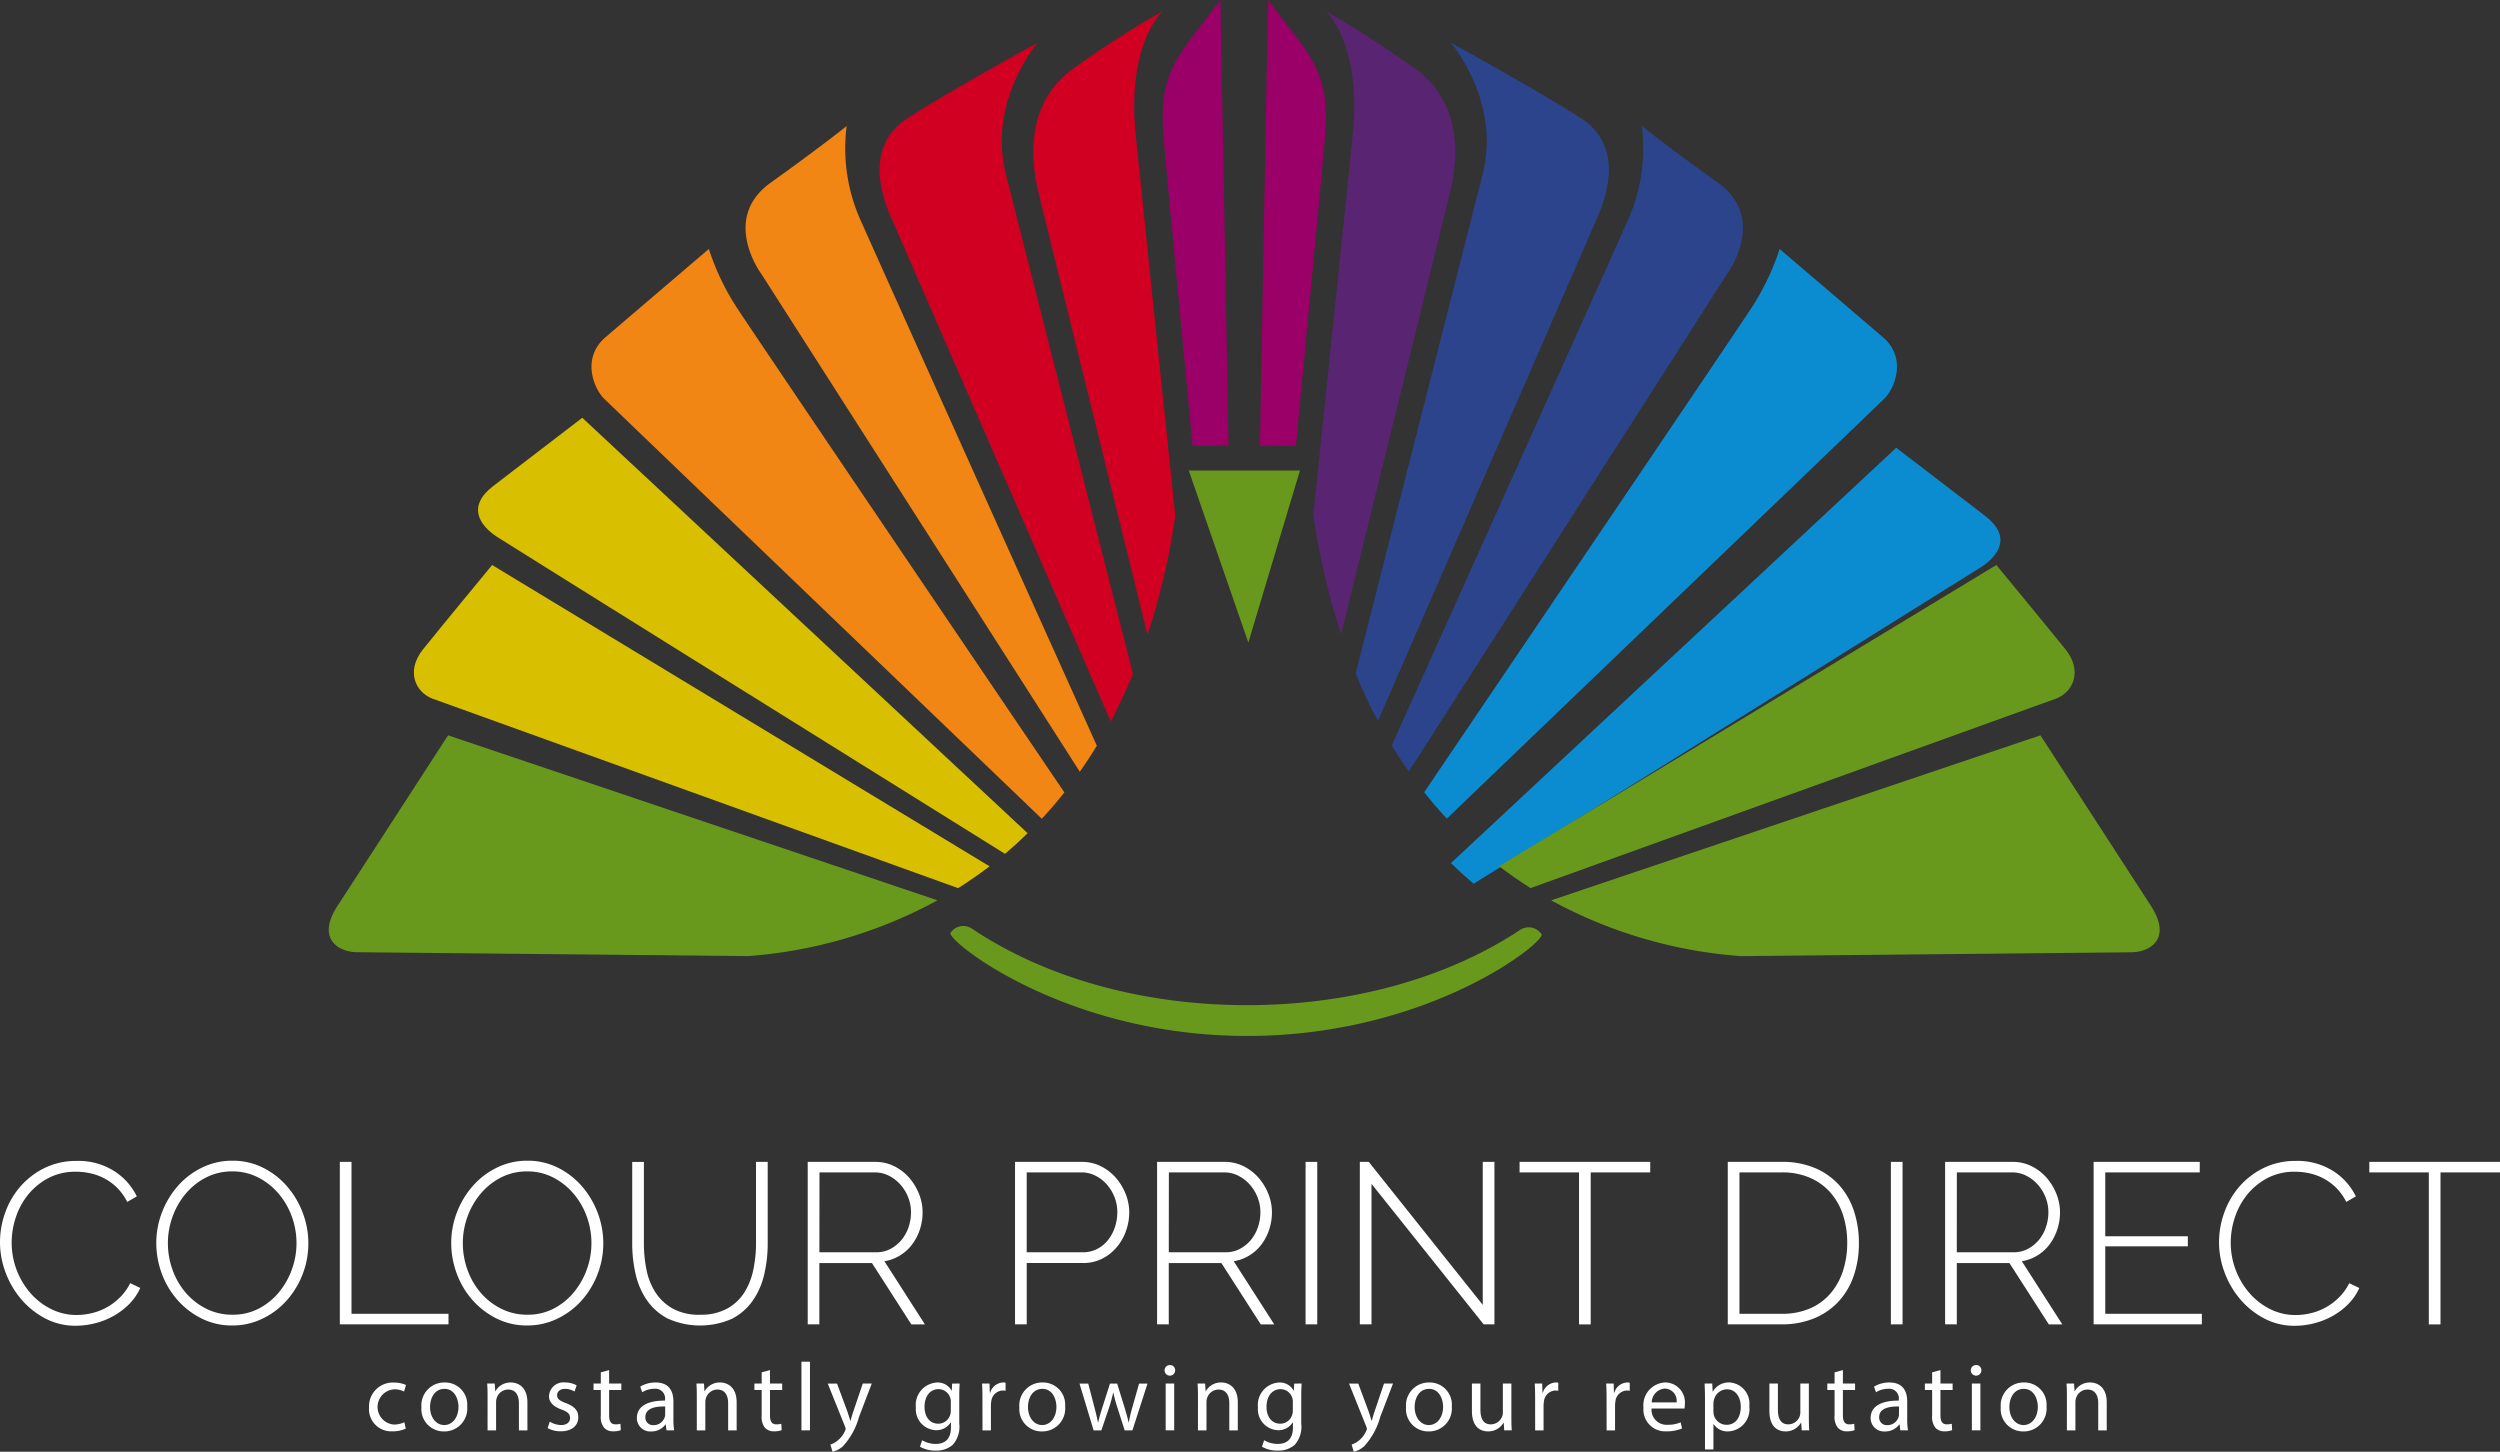 <svg xmlns="http://www.w3.org/2000/svg" width="250" height="145.173" viewBox="0 0 250 145.173">
  <rect x="0" y="0" width="250" height="145.173" fill="#333333" stroke="none"/>
  <g id="Group_1" data-name="Group 1" transform="translate(-114.351 -173.589)">
    <path id="Path_1" data-name="Path 1" d="M294.29,456.366l-48.944-16.5s-8.938,13.8-11.046,17.035-.025,4.619,1.922,4.652c.985.015,20.262.2,39.1.39a46.675,46.675,0,0,0,18.965-5.577" transform="translate(-86.188 -192.744)" fill="#68991d"/>
    <path id="Path_2" data-name="Path 2" d="M321.783,408.319l-49.739-30.13s-5.142,6.23-6.905,8.427-.746,4.321.968,4.947c1.17.422,32.671,11.777,52.537,18.941,1.066-.675,2.117-1.4,3.14-2.184" transform="translate(-108.48 -148.099)" fill="#d8c000"/>
    <path id="Path_3" data-name="Path 3" d="M342.422,366.416l-44.534-41.547s-6.2,4.761-8.89,6.814-1.374,3.967.382,5.107c1.267.817,32.988,20.6,50.78,31.687q1.155-.978,2.263-2.06" transform="translate(-125.308 -109.504)" fill="#d8c000"/>
    <path id="Path_4" data-name="Path 4" d="M375.838,318.088c-10.846-16.016-30.742-45.413-32.453-48.027a24.675,24.675,0,0,1-3.1-6.321s-7.881,6.727-10.325,8.818-1.179,5.131-.16,6.139c.748.744,28.955,27.8,43.777,42.021q1.166-1.251,2.259-2.63" transform="translate(-155.049 -65.255)" fill="#f18614"/>
    <path id="Path_5" data-name="Path 5" d="M417.759,283.783q.882-1.256,1.705-2.6c-7.673-17.039-21.724-48.252-23.469-52.2a17.636,17.636,0,0,1-1.552-9.77s-2.341,1.9-7.582,5.653c-5.076,3.626-.932,9.162-.932,9.162Z" transform="translate(-195.427 -33.02)" fill="#f18614"/>
    <path id="Path_6" data-name="Path 6" d="M455.981,256.916q1.193-2.244,2.226-4.741c-4.412-17.308-11.928-46.834-12.724-50.014-1.827-7.306,3.192-13.111,3.192-13.111s-8.752,4.8-12.986,7.53c-4.115,2.657-2.816,7.287-1.742,9.777.786,1.822,14.644,33.623,22.033,50.56" transform="translate(-230.558 -11.191)" fill="#d10022"/>
    <path id="Path_7" data-name="Path 7" d="M499.951,239.959a70.933,70.933,0,0,0,2.775-11.87c-1.507-14.431-3.411-32.726-3.953-38.084-.932-9.244,2.712-12.405,2.712-12.405a102.217,102.217,0,0,0-9.087,5.851c-3.98,2.937-4.441,7.753-3.374,12.181.732,3.041,7.044,28.6,10.928,44.326" transform="translate(-270.848 -2.903)" fill="#d10022"/>
    <path id="Path_8" data-name="Path 8" d="M538.349,218.165l3.6-.013-.812-44.563s-.526.672-3.2,4.2-2.759,6.157-2.461,9.874c.166,2.037,1.605,17.216,2.874,30.5" transform="translate(-304.743)" fill="#9a0067"/>
    <path id="Path_9" data-name="Path 9" d="M574.173,218.176c1.269-13.29,2.71-28.474,2.874-30.511.3-3.716.22-6.343-2.461-9.874s-3.2-4.2-3.2-4.2l-.815,44.607Z" transform="translate(-330.231)" fill="#9a0067"/>
    <path id="Path_10" data-name="Path 10" d="M593.862,190.005c-.542,5.344-2.437,23.567-3.94,37.984a71.874,71.874,0,0,0,2.776,11.927c3.887-15.736,10.187-41.243,10.918-44.283,1.067-4.428.608-9.246-3.374-12.179a101.869,101.869,0,0,0-9.089-5.853s3.646,3.161,2.71,12.405" transform="translate(-344.24 -2.903)" fill="#592472"/>
    <path id="Path_11" data-name="Path 11" d="M617.957,202.162c-.8,3.178-8.307,32.658-12.713,49.972q1.027,2.5,2.228,4.754c7.388-16.944,21.236-48.709,22.021-50.531,1.072-2.491,2.373-7.124-1.742-9.777-4.233-2.728-12.988-7.531-12.988-7.531s5.022,5.8,3.194,13.113" transform="translate(-355.331 -11.191)" fill="#2b448c"/>
    <path id="Path_12" data-name="Path 12" d="M618.316,281.151c.551.9,1.119,1.771,1.709,2.61l31.816-49.741s4.144-5.535-.93-9.164c-5.242-3.745-7.582-5.651-7.582-5.651a17.676,17.676,0,0,1-1.554,9.772c-1.744,3.946-15.783,35.13-23.458,52.174" transform="translate(-364.793 -33.019)" fill="#2b448c"/>
    <path id="Path_13" data-name="Path 13" d="M675.945,272.559c-2.444-2.091-10.323-8.818-10.323-8.818a24.7,24.7,0,0,1-3.1,6.319c-1.709,2.615-21.593,31.992-32.442,48.009q1.094,1.384,2.262,2.637c14.828-14.227,43.009-41.267,43.764-42.008,1.021-1.01,2.282-4.051-.162-6.139" transform="translate(-373.309 -65.256)" fill="#0c8cd0"/>
    <path id="Path_14" data-name="Path 14" d="M696.8,331.679c-2.688-2.053-8.889-6.814-8.889-6.814L643.383,366.4q1.111,1.081,2.266,2.064c17.8-11.093,49.5-30.862,50.767-31.677,1.758-1.141,3.069-3.058.379-5.109" transform="translate(-383.938 -106.501)" fill="#0c8cd0"/>
    <path id="Path_15" data-name="Path 15" d="M713.842,386.612c-1.767-2.195-6.909-8.427-6.909-8.427l-49.721,30.121q1.537,1.179,3.142,2.188c19.867-7.162,51.352-18.511,52.517-18.936,1.715-.626,2.736-2.752.972-4.947" transform="translate(-392.948 -148.096)" fill="#68991d"/>
    <path id="Path_16" data-name="Path 16" d="M736.021,456.9c-2.1-3.234-11.042-17.035-11.042-17.035l-48.926,16.5a46.629,46.629,0,0,0,18.965,5.579c18.835-.182,38.1-.369,39.083-.386,1.949-.035,4.024-1.419,1.92-4.654" transform="translate(-406.586 -192.743)" fill="#68991d"/>
    <path id="Path_17" data-name="Path 17" d="M555.945,343.989H544.832l5.955,17.2Z" transform="translate(-311.602 -123.344)" fill="#68991d"/>
    <path id="Path_18" data-name="Path 18" d="M488.169,519.9c-18.262,0-30.118-9.608-29.645-10.314a1.536,1.536,0,0,1,2.137-.419c7.355,4.934,17.121,7.653,27.508,7.653,10.287,0,19.989-2.673,27.32-7.529a1.54,1.54,0,0,1,2.133.435c.468.708-11.191,10.174-29.453,10.174" transform="translate(-249.119 -242.715)" fill="#68991d"/>
    <path id="Path_19" data-name="Path 19" d="M114.351,602.092a8.712,8.712,0,0,1,.515-2.918,8.074,8.074,0,0,1,1.5-2.6,7.715,7.715,0,0,1,2.413-1.865,7.167,7.167,0,0,1,3.261-.721,6.654,6.654,0,0,1,3.706,1,6.265,6.265,0,0,1,2.288,2.55l-.961.548a5.479,5.479,0,0,0-1.017-1.418,5.412,5.412,0,0,0-1.26-.927,5.6,5.6,0,0,0-1.407-.515,6.8,6.8,0,0,0-1.441-.158,5.787,5.787,0,0,0-2.745.628,6.506,6.506,0,0,0-2.015,1.636,7.132,7.132,0,0,0-1.247,2.277,8.021,8.021,0,0,0-.424,2.552,7.7,7.7,0,0,0,1.878,5.045,6.65,6.65,0,0,0,2.057,1.589,5.657,5.657,0,0,0,2.564.6,6.608,6.608,0,0,0,1.511-.184,5.867,5.867,0,0,0,1.487-.571,6.049,6.049,0,0,0,1.327-1,5.29,5.29,0,0,0,1.03-1.43l1.006.481a5.427,5.427,0,0,1-1.121,1.627,7.05,7.05,0,0,1-1.58,1.189,7.41,7.41,0,0,1-1.842.721,7.856,7.856,0,0,1-1.911.242,6.439,6.439,0,0,1-3.054-.733,8.083,8.083,0,0,1-2.391-1.911,8.886,8.886,0,0,1-1.567-2.677,8.659,8.659,0,0,1-.561-3.054" transform="translate(0 -304.307)" fill="#fff"/>
    <path id="Path_20" data-name="Path 20" d="M178.54,610.382a6.711,6.711,0,0,1-3.089-.71,7.927,7.927,0,0,1-2.4-1.853,8.3,8.3,0,0,1-1.558-2.632,8.763,8.763,0,0,1-.548-3.043,8.483,8.483,0,0,1,.583-3.112,8.708,8.708,0,0,1,1.6-2.632,7.669,7.669,0,0,1,2.413-1.818,6.824,6.824,0,0,1,3.019-.677,6.7,6.7,0,0,1,3.1.722,7.772,7.772,0,0,1,2.4,1.887,8.751,8.751,0,0,1,1.545,2.643,8.607,8.607,0,0,1-1.636,8.742,7.726,7.726,0,0,1-2.415,1.805,6.826,6.826,0,0,1-3.019.677m-6.43-8.237a7.8,7.8,0,0,0,.47,2.688,7.251,7.251,0,0,0,1.327,2.29,6.543,6.543,0,0,0,2.049,1.589,5.736,5.736,0,0,0,2.606.594,5.591,5.591,0,0,0,2.644-.617,6.467,6.467,0,0,0,2.013-1.634,7.755,7.755,0,0,0,1.27-7.6,7.4,7.4,0,0,0-1.339-2.29,6.635,6.635,0,0,0-2.024-1.589,5.542,5.542,0,0,0-2.564-.6,5.68,5.68,0,0,0-2.654.617,6.554,6.554,0,0,0-2.037,1.636,7.541,7.541,0,0,0-1.305,2.3,7.729,7.729,0,0,0-.457,2.608" transform="translate(-40.964 -304.245)" fill="#fff"/>
    <path id="Path_21" data-name="Path 21" d="M237.4,610.57V594.323h1.167v15.194h9.7v1.054Z" transform="translate(-89.066 -304.547)" fill="#fff"/>
    <path id="Path_22" data-name="Path 22" d="M285.34,610.382a6.711,6.711,0,0,1-3.089-.71,7.927,7.927,0,0,1-2.4-1.853,8.3,8.3,0,0,1-1.558-2.632,8.765,8.765,0,0,1-.55-3.043,8.484,8.484,0,0,1,.584-3.112,8.709,8.709,0,0,1,1.6-2.632,7.669,7.669,0,0,1,2.413-1.818,6.824,6.824,0,0,1,3.019-.677,6.7,6.7,0,0,1,3.1.722,7.772,7.772,0,0,1,2.4,1.887,8.751,8.751,0,0,1,1.545,2.643,8.607,8.607,0,0,1-1.636,8.742,7.723,7.723,0,0,1-2.415,1.805,6.824,6.824,0,0,1-3.019.677m-6.43-8.237a7.8,7.8,0,0,0,.47,2.688,7.251,7.251,0,0,0,1.327,2.29,6.54,6.54,0,0,0,2.049,1.589,5.736,5.736,0,0,0,2.606.594,5.591,5.591,0,0,0,2.644-.617,6.473,6.473,0,0,0,2.013-1.634,7.757,7.757,0,0,0,1.27-7.6,7.4,7.4,0,0,0-1.339-2.29,6.635,6.635,0,0,0-2.024-1.589,5.542,5.542,0,0,0-2.564-.6,5.68,5.68,0,0,0-2.654.617,6.554,6.554,0,0,0-2.037,1.636,7.536,7.536,0,0,0-1.305,2.3,7.729,7.729,0,0,0-.457,2.608" transform="translate(-118.269 -304.245)" fill="#fff"/>
    <path id="Path_23" data-name="Path 23" d="M350.058,609.608a5.454,5.454,0,0,0,2.734-.619,4.765,4.765,0,0,0,1.718-1.622,6.976,6.976,0,0,0,.892-2.29,12.839,12.839,0,0,0,.262-2.586v-8.168h1.169v8.168a13.449,13.449,0,0,1-.355,3.112,7.5,7.5,0,0,1-1.156,2.621,5.736,5.736,0,0,1-2.084,1.8,7.888,7.888,0,0,1-6.406-.034,5.8,5.8,0,0,1-2.093-1.853,7.58,7.58,0,0,1-1.121-2.621,13.569,13.569,0,0,1-.333-3.021v-8.168h1.168v8.168a13.07,13.07,0,0,0,.262,2.632,6.5,6.5,0,0,0,.915,2.279,4.907,4.907,0,0,0,1.729,1.6,5.435,5.435,0,0,0,2.7.606" transform="translate(-165.712 -304.547)" fill="#fff"/>
    <path id="Path_24" data-name="Path 24" d="M406.839,610.573V594.327h6.749a4.193,4.193,0,0,1,1.9.433,4.888,4.888,0,0,1,1.5,1.156,5.545,5.545,0,0,1,.985,1.625,4.937,4.937,0,0,1,.353,1.818,5.476,5.476,0,0,1-.273,1.729,5.144,5.144,0,0,1-.777,1.5,4.345,4.345,0,0,1-1.214,1.1,4.226,4.226,0,0,1-1.556.573l4.051,6.315H417.2l-3.937-6.132h-5.262v6.132Zm1.167-7.207h5.7a2.964,2.964,0,0,0,1.42-.344,3.662,3.662,0,0,0,1.1-.9,4.007,4.007,0,0,0,.7-1.281,4.6,4.6,0,0,0,.242-1.478,4.024,4.024,0,0,0-.288-1.5,4.189,4.189,0,0,0-.777-1.27,3.877,3.877,0,0,0-1.145-.881,3.075,3.075,0,0,0-1.407-.333h-5.536Z" transform="translate(-211.716 -304.55)" fill="#fff"/>
    <path id="Path_25" data-name="Path 25" d="M481.907,610.573V594.327h6.681a4.193,4.193,0,0,1,1.9.433,4.872,4.872,0,0,1,1.5,1.156,5.552,5.552,0,0,1,.984,1.625,4.943,4.943,0,0,1,.357,1.818,5.511,5.511,0,0,1-.335,1.9,5.157,5.157,0,0,1-.937,1.623,4.591,4.591,0,0,1-1.452,1.134,4.141,4.141,0,0,1-1.876.424h-5.651v6.132Zm1.167-7.207h5.606a3.054,3.054,0,0,0,1.442-.333,3.3,3.3,0,0,0,1.086-.892,4.16,4.16,0,0,0,.688-1.283,4.747,4.747,0,0,0,.24-1.5,4.028,4.028,0,0,0-.287-1.52,4.229,4.229,0,0,0-.779-1.272,3.716,3.716,0,0,0-1.143-.868,3.075,3.075,0,0,0-1.383-.322h-5.469Z" transform="translate(-266.054 -304.55)" fill="#fff"/>
    <path id="Path_26" data-name="Path 26" d="M533.353,610.573V594.327H540.1a4.193,4.193,0,0,1,1.9.433,4.889,4.889,0,0,1,1.5,1.156,5.5,5.5,0,0,1,.983,1.625,4.872,4.872,0,0,1,.355,1.818,5.475,5.475,0,0,1-.273,1.729,5.1,5.1,0,0,1-.777,1.5,4.346,4.346,0,0,1-1.214,1.1,4.227,4.227,0,0,1-1.556.573l4.049,6.315H543.72l-3.937-6.132h-5.262v6.132Zm1.169-7.207h5.7a2.964,2.964,0,0,0,1.42-.344,3.663,3.663,0,0,0,1.1-.9,4.008,4.008,0,0,0,.7-1.281,4.6,4.6,0,0,0,.242-1.478,4.024,4.024,0,0,0-.288-1.5,4.189,4.189,0,0,0-.777-1.27,3.875,3.875,0,0,0-1.145-.881,3.074,3.074,0,0,0-1.407-.333h-5.536Z" transform="translate(-303.293 -304.55)" fill="#fff"/>
    <rect id="Rectangle_3" data-name="Rectangle 3" width="1.167" height="16.247" transform="translate(244.909 289.777)" fill="#fff"/>
    <path id="Path_27" data-name="Path 27" d="M607.935,596.525v14.051h-1.167V594.329h.892l11.4,14.3v-14.3h1.167v16.247h-1.076Z" transform="translate(-356.434 -304.551)" fill="#fff"/>
    <path id="Path_28" data-name="Path 28" d="M677.663,595.375h-5.95v15.2h-1.167v-15.2H664.6v-1.052h13.068Z" transform="translate(-398.292 -304.547)" fill="#fff"/>
    <path id="Path_29" data-name="Path 29" d="M740,610.57V594.323h5.4a8.342,8.342,0,0,1,3.378.641,6.848,6.848,0,0,1,2.413,1.74,7.3,7.3,0,0,1,1.44,2.575,10.046,10.046,0,0,1,.481,3.145,9.885,9.885,0,0,1-.537,3.353,7.23,7.23,0,0,1-1.545,2.563,6.914,6.914,0,0,1-2.437,1.647,8.4,8.4,0,0,1-3.192.584Zm11.945-8.147a8.893,8.893,0,0,0-.433-2.826,6.376,6.376,0,0,0-1.27-2.23,5.8,5.8,0,0,0-2.048-1.465,6.961,6.961,0,0,0-2.794-.528h-4.232v14.142H745.4a6.937,6.937,0,0,0,2.826-.539,5.6,5.6,0,0,0,2.047-1.5,6.532,6.532,0,0,0,1.247-2.253,8.915,8.915,0,0,0,.424-2.8" transform="translate(-452.872 -304.547)" fill="#fff"/>
    <rect id="Rectangle_4" data-name="Rectangle 4" width="1.167" height="16.247" transform="translate(303.439 289.777)" fill="#fff"/>
    <path id="Path_30" data-name="Path 30" d="M818.709,610.573V594.327h6.751a4.181,4.181,0,0,1,1.9.433,4.874,4.874,0,0,1,1.5,1.156,5.546,5.546,0,0,1,.985,1.625,4.94,4.94,0,0,1,.355,1.818,5.478,5.478,0,0,1-.275,1.729,5.144,5.144,0,0,1-.777,1.5,4.372,4.372,0,0,1-1.214,1.1,4.214,4.214,0,0,1-1.556.573l4.049,6.315h-1.349l-3.937-6.132h-5.262v6.132Zm1.168-7.207h5.7a2.956,2.956,0,0,0,1.418-.344,3.611,3.611,0,0,0,1.1-.9,3.979,3.979,0,0,0,.7-1.281,4.6,4.6,0,0,0,.242-1.478,4.024,4.024,0,0,0-.288-1.5,4.154,4.154,0,0,0-.777-1.27,3.88,3.88,0,0,0-1.145-.881,3.076,3.076,0,0,0-1.407-.333h-5.537Z" transform="translate(-509.847 -304.55)" fill="#fff"/>
    <path id="Path_31" data-name="Path 31" d="M883.311,609.52v1.054H872.487V594.326H883.1v1.052h-9.45v6.385h8.259v1.006h-8.259v6.75Z" transform="translate(-548.774 -304.549)" fill="#fff"/>
    <path id="Path_32" data-name="Path 32" d="M917.9,602.092a8.671,8.671,0,0,1,.515-2.918,8.11,8.11,0,0,1,1.5-2.6,7.73,7.73,0,0,1,2.415-1.865,7.161,7.161,0,0,1,3.26-.721,6.648,6.648,0,0,1,3.705,1,6.239,6.239,0,0,1,2.288,2.55l-.959.548a5.518,5.518,0,0,0-1.018-1.418,5.45,5.45,0,0,0-1.259-.927,5.589,5.589,0,0,0-1.409-.515,6.793,6.793,0,0,0-1.44-.158,5.776,5.776,0,0,0-2.744.628,6.488,6.488,0,0,0-2.017,1.636,7.166,7.166,0,0,0-1.245,2.277,7.973,7.973,0,0,0-.424,2.552,7.707,7.707,0,0,0,1.876,5.045A6.658,6.658,0,0,0,923,608.8a5.648,5.648,0,0,0,2.562.6,6.6,6.6,0,0,0,1.511-.184,5.814,5.814,0,0,0,1.487-.571,6.011,6.011,0,0,0,1.327-1,5.218,5.218,0,0,0,1.03-1.43l1.008.481a5.438,5.438,0,0,1-1.123,1.627,7.02,7.02,0,0,1-1.58,1.189,7.423,7.423,0,0,1-1.84.721,7.863,7.863,0,0,1-1.911.242,6.433,6.433,0,0,1-3.054-.733,8.064,8.064,0,0,1-2.392-1.911,8.892,8.892,0,0,1-1.567-2.677,8.629,8.629,0,0,1-.561-3.054" transform="translate(-581.644 -304.307)" fill="#fff"/>
    <path id="Path_33" data-name="Path 33" d="M985.392,595.375h-5.95v15.2h-1.167v-15.2h-5.951v-1.052h13.068Z" transform="translate(-621.041 -304.547)" fill="#fff"/>
    <path id="Path_34" data-name="Path 34" d="M251.663,678.85a3.121,3.121,0,0,1-1.345.273,2.224,2.224,0,0,1-2.33-2.392,2.378,2.378,0,0,1,2.515-2.484,2.876,2.876,0,0,1,1.179.24l-.193.659a2,2,0,0,0-.986-.222,1.764,1.764,0,0,0-.031,3.52,2.425,2.425,0,0,0,1.045-.231Z" transform="translate(-96.733 -362.4)" fill="#fff"/>
    <path id="Path_35" data-name="Path 35" d="M271.539,676.621a2.289,2.289,0,0,1-2.332,2.486,2.227,2.227,0,0,1-2.244-2.41,2.286,2.286,0,0,1,2.321-2.485,2.218,2.218,0,0,1,2.255,2.408m-3.715.049c0,1.023.59,1.8,1.423,1.8.812,0,1.42-.763,1.42-1.817,0-.793-.4-1.8-1.4-1.8s-1.441.928-1.441,1.818" transform="translate(-110.468 -362.375)" fill="#fff"/>
    <path id="Path_36" data-name="Path 36" d="M290.808,675.583c0-.484-.009-.879-.04-1.267h.755l.049.775h.018a1.723,1.723,0,0,1,1.547-.881c.648,0,1.654.386,1.654,1.993V679h-.85v-2.7c0-.754-.28-1.383-1.085-1.383a1.207,1.207,0,0,0-1.139.872,1.163,1.163,0,0,0-.058.395V679h-.852Z" transform="translate(-127.699 -362.374)" fill="#fff"/>
    <path id="Path_37" data-name="Path 37" d="M312.87,678.13a2.258,2.258,0,0,0,1.123.339c.617,0,.908-.31.908-.7,0-.406-.242-.628-.87-.859-.843-.3-1.237-.766-1.237-1.327a1.442,1.442,0,0,1,1.612-1.372,2.313,2.313,0,0,1,1.152.291l-.213.617a1.822,1.822,0,0,0-.957-.271c-.5,0-.783.291-.783.639,0,.388.28.561.89.792.812.313,1.229.715,1.229,1.414,0,.821-.639,1.4-1.751,1.4a2.657,2.657,0,0,1-1.316-.318Z" transform="translate(-143.543 -362.375)" fill="#fff"/>
    <path id="Path_38" data-name="Path 38" d="M330.84,669.728v1.345h1.219v.648H330.84v2.526c0,.579.164.906.639.906a2,2,0,0,0,.493-.056l.038.637a2.085,2.085,0,0,1-.753.117,1.183,1.183,0,0,1-.919-.357,1.739,1.739,0,0,1-.329-1.221v-2.552h-.726v-.648h.726v-1.121Z" transform="translate(-155.577 -359.129)" fill="#fff"/>
    <path id="Path_39" data-name="Path 39" d="M347.933,679l-.069-.59h-.029a1.741,1.741,0,0,1-1.432.7,1.334,1.334,0,0,1-1.43-1.347c0-1.13,1.006-1.749,2.815-1.738v-.1a.965.965,0,0,0-1.065-1.083,2.336,2.336,0,0,0-1.22.348l-.193-.561a2.911,2.911,0,0,1,1.538-.415c1.432,0,1.778.976,1.778,1.913v1.753A6.7,6.7,0,0,0,348.7,679Zm-.127-2.386c-.928-.02-1.984.144-1.984,1.054a.755.755,0,0,0,.8.812,1.16,1.16,0,0,0,1.13-.785.81.81,0,0,0,.049-.269Z" transform="translate(-166.934 -362.376)" fill="#fff"/>
    <path id="Path_40" data-name="Path 40" d="M366.58,675.583c0-.484-.009-.879-.038-1.267h.754l.049.775h.018a1.723,1.723,0,0,1,1.547-.881c.648,0,1.654.386,1.654,1.993V679h-.85v-2.7c0-.754-.28-1.383-1.085-1.383a1.208,1.208,0,0,0-1.139.872,1.163,1.163,0,0,0-.058.395V679h-.852Z" transform="translate(-182.548 -362.374)" fill="#fff"/>
    <path id="Path_41" data-name="Path 41" d="M389.1,669.728v1.345h1.219v.648H389.1v2.526c0,.579.164.906.639.906a2,2,0,0,0,.493-.056l.038.637a2.085,2.085,0,0,1-.753.117,1.183,1.183,0,0,1-.919-.357,1.739,1.739,0,0,1-.329-1.221v-2.552h-.726v-.648h.726v-1.121Z" transform="translate(-197.751 -359.129)" fill="#fff"/>
    <rect id="Rectangle_5" data-name="Rectangle 5" width="0.852" height="6.865" transform="translate(194.496 309.759)" fill="#fff"/>
    <path id="Path_42" data-name="Path 42" d="M415.018,674.6l1.025,2.766c.107.31.222.675.3.957h.02c.087-.282.184-.639.3-.977l.93-2.747h.9l-1.276,3.336a7.083,7.083,0,0,1-1.605,2.93,2.309,2.309,0,0,1-1.045.551l-.211-.717a2.193,2.193,0,0,0,.743-.415,2.574,2.574,0,0,0,.717-.948.59.59,0,0,0,.067-.2.692.692,0,0,0-.058-.222L414.09,674.6Z" transform="translate(-216.965 -362.654)" fill="#fff"/>
    <path id="Path_43" data-name="Path 43" d="M450.393,674.318c-.018.339-.036.715-.036,1.289v2.717a2.694,2.694,0,0,1-.67,2.137,2.477,2.477,0,0,1-1.7.561,3.014,3.014,0,0,1-1.558-.388l.215-.648a2.635,2.635,0,0,0,1.372.368c.87,0,1.509-.453,1.509-1.634V678.2H449.5a1.68,1.68,0,0,1-1.491.783,2.093,2.093,0,0,1-1.991-2.284,2.244,2.244,0,0,1,2.108-2.484,1.556,1.556,0,0,1,1.46.812h.02l.038-.706Zm-.879,1.847a1.166,1.166,0,0,0-.049-.386,1.228,1.228,0,0,0-1.189-.9c-.814,0-1.392.688-1.392,1.773,0,.917.464,1.681,1.383,1.681a1.244,1.244,0,0,0,1.179-.872,1.438,1.438,0,0,0,.067-.453Z" transform="translate(-240.08 -362.374)" fill="#fff"/>
    <path id="Path_44" data-name="Path 44" d="M470.009,675.777c0-.553-.009-1.025-.038-1.46h.744l.029.917h.038a1.408,1.408,0,0,1,1.3-1.025.813.813,0,0,1,.242.031v.8a1.362,1.362,0,0,0-.289-.027,1.2,1.2,0,0,0-1.143,1.092,2.521,2.521,0,0,0-.036.4V679h-.843Z" transform="translate(-257.414 -362.373)" fill="#fff"/>
    <path id="Path_45" data-name="Path 45" d="M488.061,676.621a2.289,2.289,0,0,1-2.332,2.486,2.227,2.227,0,0,1-2.244-2.41,2.286,2.286,0,0,1,2.32-2.485,2.218,2.218,0,0,1,2.255,2.408m-3.715.049c0,1.023.59,1.8,1.423,1.8.812,0,1.42-.763,1.42-1.817,0-.793-.4-1.8-1.4-1.8s-1.441.928-1.441,1.818" transform="translate(-267.196 -362.375)" fill="#fff"/>
    <path id="Path_46" data-name="Path 46" d="M506.137,674.6l.62,2.379c.133.522.258,1,.346,1.491h.029c.107-.475.26-.977.417-1.483l.764-2.386h.716l.724,2.341c.175.561.311,1.054.417,1.529h.027a14.139,14.139,0,0,1,.358-1.518l.668-2.351h.841l-1.509,4.679h-.772l-.716-2.235a14.8,14.8,0,0,1-.417-1.536h-.02a14.063,14.063,0,0,1-.426,1.547l-.755,2.224h-.773l-1.411-4.679Z" transform="translate(-282.963 -362.654)" fill="#fff"/>
    <path id="Path_47" data-name="Path 47" d="M537.128,668.441a.527.527,0,0,1-1.054,0,.518.518,0,0,1,.533-.531.5.5,0,0,1,.521.531m-.946,1.316h.852v4.679h-.852Z" transform="translate(-305.263 -357.813)" fill="#fff"/>
    <path id="Path_48" data-name="Path 48" d="M548.051,675.583c0-.484-.009-.879-.04-1.267h.755l.049.775h.018a1.723,1.723,0,0,1,1.547-.881c.648,0,1.654.386,1.654,1.993V679h-.85v-2.7c0-.754-.28-1.383-1.085-1.383a1.208,1.208,0,0,0-1.139.872,1.163,1.163,0,0,0-.058.395V679h-.852Z" transform="translate(-313.903 -362.374)" fill="#fff"/>
    <path id="Path_49" data-name="Path 49" d="M574.235,674.318c-.018.339-.038.715-.038,1.289v2.717a2.693,2.693,0,0,1-.668,2.137,2.48,2.48,0,0,1-1.7.561,3.015,3.015,0,0,1-1.558-.388l.215-.648a2.636,2.636,0,0,0,1.372.368c.872,0,1.509-.453,1.509-1.634V678.2h-.018a1.677,1.677,0,0,1-1.491.783,2.094,2.094,0,0,1-1.991-2.284,2.245,2.245,0,0,1,2.108-2.484,1.556,1.556,0,0,1,1.461.812h.018l.04-.706Zm-.879,1.847a1.167,1.167,0,0,0-.049-.386,1.228,1.228,0,0,0-1.189-.9c-.814,0-1.394.688-1.394,1.773,0,.917.464,1.681,1.385,1.681a1.245,1.245,0,0,0,1.179-.872,1.5,1.5,0,0,0,.067-.453Z" transform="translate(-329.722 -362.374)" fill="#fff"/>
    <path id="Path_50" data-name="Path 50" d="M603.772,674.6l1.025,2.766c.109.31.224.675.3.957h.02c.088-.282.184-.639.3-.977l.93-2.747h.9l-1.278,3.336a7.076,7.076,0,0,1-1.605,2.93,2.3,2.3,0,0,1-1.043.551l-.213-.717a2.2,2.2,0,0,0,.744-.415,2.572,2.572,0,0,0,.716-.948.6.6,0,0,0,.069-.2.748.748,0,0,0-.058-.222l-1.733-4.314Z" transform="translate(-353.594 -362.654)" fill="#fff"/>
    <path id="Path_51" data-name="Path 51" d="M628.075,676.621a2.289,2.289,0,0,1-2.331,2.486,2.229,2.229,0,0,1-2.246-2.41,2.287,2.287,0,0,1,2.322-2.485,2.218,2.218,0,0,1,2.255,2.408m-3.715.049c0,1.023.59,1.8,1.421,1.8.812,0,1.422-.763,1.422-1.817,0-.793-.4-1.8-1.4-1.8s-1.442.928-1.442,1.818" transform="translate(-368.544 -362.375)" fill="#fff"/>
    <path id="Path_52" data-name="Path 52" d="M651.3,678c0,.486.009.91.038,1.276h-.754l-.049-.764h-.02a1.757,1.757,0,0,1-1.545.872c-.737,0-1.616-.406-1.616-2.051V674.6h.85v2.592c0,.89.271,1.489,1.045,1.489a1.227,1.227,0,0,0,1.121-.773,1.183,1.183,0,0,0,.078-.435V674.6h.852Z" transform="translate(-385.811 -362.655)" fill="#fff"/>
    <path id="Path_53" data-name="Path 53" d="M670.146,675.777c0-.553-.009-1.025-.038-1.46h.744l.029.917h.038a1.408,1.408,0,0,1,1.3-1.025.813.813,0,0,1,.242.031v.8a1.376,1.376,0,0,0-.289-.027,1.2,1.2,0,0,0-1.143,1.092,2.506,2.506,0,0,0-.038.4V679h-.841Z" transform="translate(-402.283 -362.373)" fill="#fff"/>
    <path id="Path_54" data-name="Path 54" d="M696.019,675.777c0-.553-.009-1.025-.038-1.46h.745l.029.917h.038a1.408,1.408,0,0,1,1.3-1.025.814.814,0,0,1,.242.031v.8a1.378,1.378,0,0,0-.289-.027,1.2,1.2,0,0,0-1.143,1.092,2.513,2.513,0,0,0-.036.4V679h-.843Z" transform="translate(-421.011 -362.373)" fill="#fff"/>
    <path id="Path_55" data-name="Path 55" d="M710.3,676.814a1.5,1.5,0,0,0,1.609,1.625,3.086,3.086,0,0,0,1.294-.242l.146.608a3.805,3.805,0,0,1-1.558.291,2.175,2.175,0,0,1-2.3-2.361,2.275,2.275,0,0,1,2.2-2.525,1.982,1.982,0,0,1,1.933,2.206,3.438,3.438,0,0,1-.027.4Zm2.5-.61a1.214,1.214,0,0,0-1.179-1.385,1.411,1.411,0,0,0-1.307,1.385Z" transform="translate(-430.792 -362.374)" fill="#fff"/>
    <path id="Path_56" data-name="Path 56" d="M731.665,675.845c0-.6-.02-1.083-.036-1.529h.763l.038.8h.02a1.841,1.841,0,0,1,1.662-.91,2.122,2.122,0,0,1,1.984,2.381,2.215,2.215,0,0,1-2.127,2.514,1.642,1.642,0,0,1-1.442-.735h-.018v2.544h-.843Zm.843,1.247a1.889,1.889,0,0,0,.038.349,1.312,1.312,0,0,0,1.276,1c.9,0,1.421-.735,1.421-1.809,0-.937-.491-1.742-1.392-1.742a1.358,1.358,0,0,0-1.287,1.056,1.339,1.339,0,0,0-.056.346Z" transform="translate(-446.815 -362.372)" fill="#fff"/>
    <path id="Path_57" data-name="Path 57" d="M759.029,678c0,.486.009.91.038,1.276h-.754l-.049-.764h-.02a1.757,1.757,0,0,1-1.545.872c-.737,0-1.616-.406-1.616-2.051V674.6h.85v2.592c0,.89.271,1.489,1.045,1.489a1.227,1.227,0,0,0,1.121-.773,1.185,1.185,0,0,0,.078-.435V674.6h.852Z" transform="translate(-463.792 -362.655)" fill="#fff"/>
    <path id="Path_58" data-name="Path 58" d="M777.613,669.728v1.345h1.218v.648h-1.218v2.526c0,.579.162.906.637.906a2,2,0,0,0,.495-.056l.036.637a2.066,2.066,0,0,1-.752.117,1.181,1.181,0,0,1-.919-.357,1.73,1.73,0,0,1-.329-1.221v-2.552h-.726v-.648h.726v-1.121Z" transform="translate(-478.972 -359.129)" fill="#fff"/>
    <path id="Path_59" data-name="Path 59" d="M794.7,679l-.067-.59H794.6a1.74,1.74,0,0,1-1.432.7,1.335,1.335,0,0,1-1.432-1.347c0-1.13,1.008-1.749,2.816-1.738v-.1a.965.965,0,0,0-1.063-1.083,2.331,2.331,0,0,0-1.219.348l-.195-.561a2.917,2.917,0,0,1,1.54-.415c1.432,0,1.778.976,1.778,1.913v1.753a6.525,6.525,0,0,0,.078,1.119Zm-.126-2.386c-.93-.02-1.984.144-1.984,1.054a.755.755,0,0,0,.8.812,1.163,1.163,0,0,0,1.13-.785.853.853,0,0,0,.049-.269Z" transform="translate(-490.321 -362.376)" fill="#fff"/>
    <path id="Path_60" data-name="Path 60" d="M812.94,669.728v1.345h1.218v.648H812.94v2.526c0,.579.162.906.637.906a2,2,0,0,0,.495-.056l.036.637a2.066,2.066,0,0,1-.752.117,1.181,1.181,0,0,1-.919-.357,1.731,1.731,0,0,1-.329-1.221v-2.552h-.726v-.648h.726v-1.121Z" transform="translate(-504.544 -359.129)" fill="#fff"/>
    <path id="Path_61" data-name="Path 61" d="M829.072,668.441a.527.527,0,0,1-1.054,0,.518.518,0,0,1,.532-.531.5.5,0,0,1,.522.531m-.948,1.316h.852v4.679h-.852Z" transform="translate(-516.586 -357.813)" fill="#fff"/>
    <path id="Path_62" data-name="Path 62" d="M843.443,676.621a2.29,2.29,0,0,1-2.332,2.486,2.228,2.228,0,0,1-2.246-2.41,2.286,2.286,0,0,1,2.322-2.485,2.218,2.218,0,0,1,2.255,2.408m-3.714.049c0,1.023.59,1.8,1.421,1.8.812,0,1.421-.763,1.421-1.817,0-.793-.4-1.8-1.4-1.8s-1.442.928-1.442,1.818" transform="translate(-524.438 -362.375)" fill="#fff"/>
    <path id="Path_63" data-name="Path 63" d="M862.717,675.583c0-.484-.009-.879-.038-1.267h.753l.049.775h.02a1.715,1.715,0,0,1,1.545-.881c.648,0,1.654.386,1.654,1.993V679h-.85v-2.7c0-.754-.28-1.383-1.083-1.383a1.208,1.208,0,0,0-1.141.872,1.163,1.163,0,0,0-.058.395V679h-.852Z" transform="translate(-541.675 -362.374)" fill="#fff"/>
  </g>
</svg>
